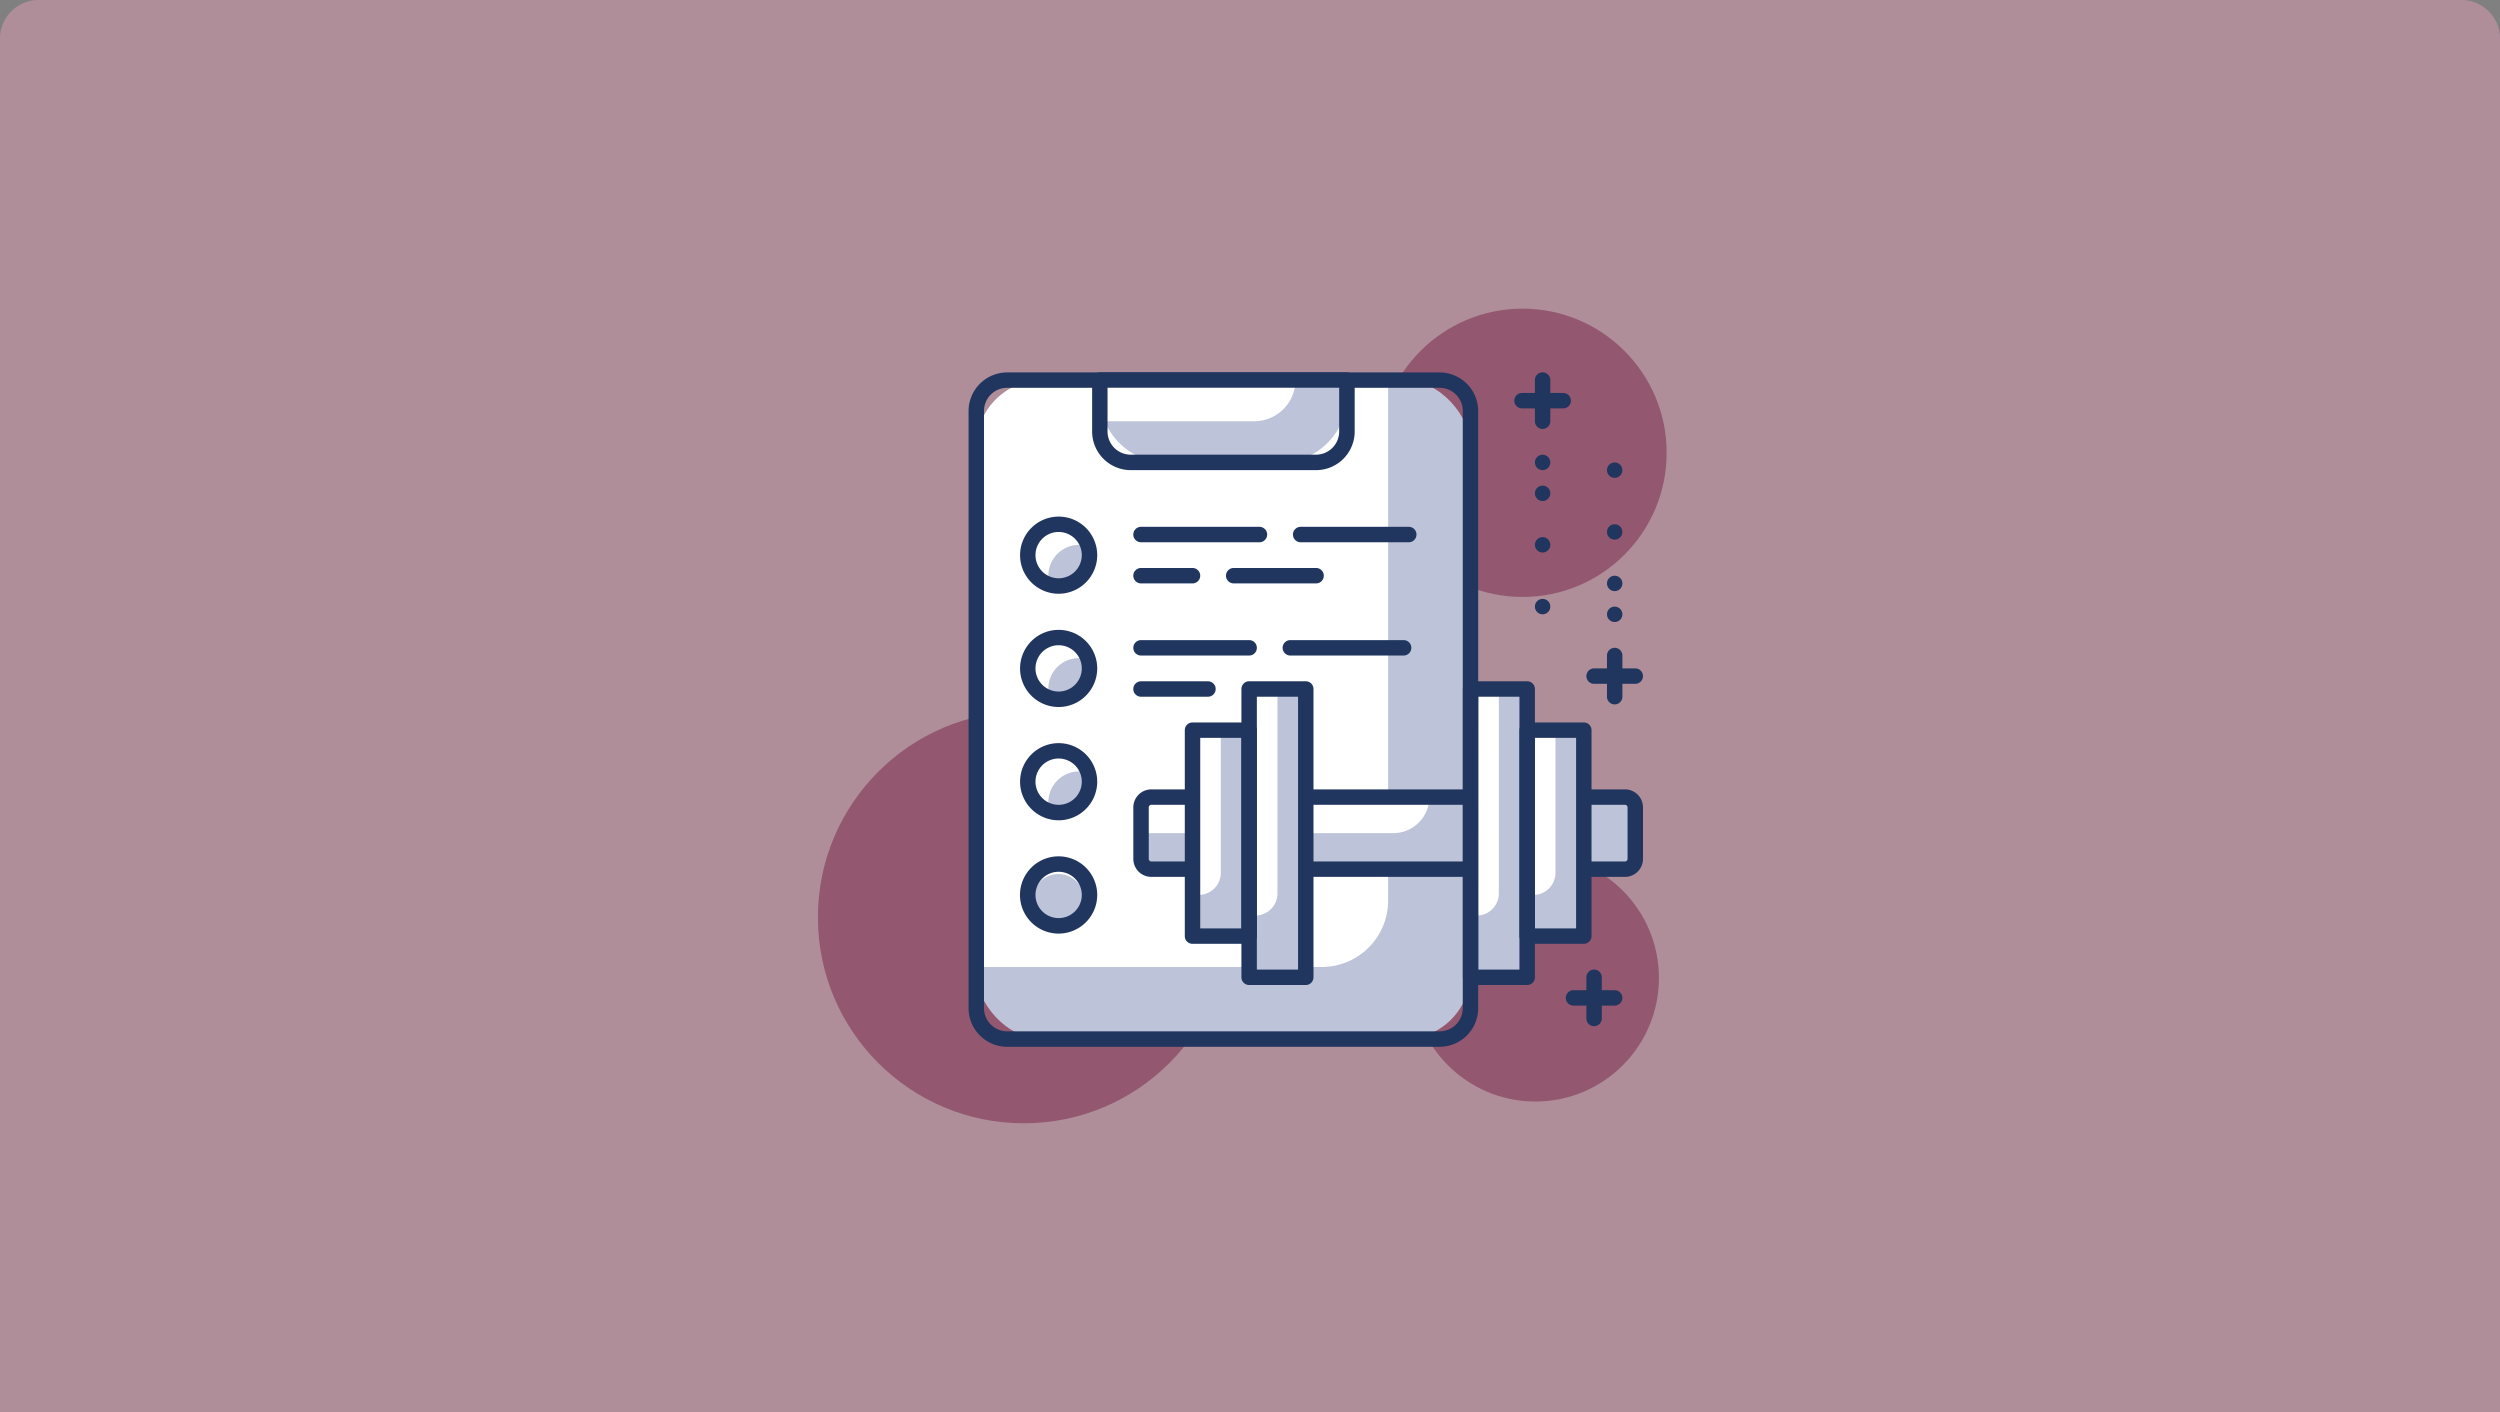 <svg xmlns="http://www.w3.org/2000/svg" width="324" height="183" viewBox="0 0 324 183"><rect x="0" y="0" width="324" height="183" fill="#808080" stroke="none"/><defs><style>.a{fill:#af8e9a;}.b{fill:#935870;}.c{fill:#bdc3d8;}.d{fill:#fff;}.e{fill:#21365f;}</style></defs><g transform="translate(-416.218 -62)"><path class="a" d="M5,0H319a5,5,0,0,1,5,5V183a0,0,0,0,1,0,0H0a0,0,0,0,1,0,0V5A5,5,0,0,1,5,0Z" transform="translate(416.218 62)"/><circle class="b" cx="18.683" cy="18.683" r="18.683" transform="translate(594.852 102)"/><circle class="b" cx="16.014" cy="16.014" r="16.014" transform="translate(599.188 172.731)"/><circle class="b" cx="26.69" cy="26.69" r="26.69" transform="translate(522.218 154.201)"/><g transform="translate(541.74 110.253)"><rect class="c" width="64.055" height="85.412" rx="8.611" transform="translate(1.001 1.001)"/><path class="d" d="M8.611,0H53.379a0,0,0,0,1,0,0V67.453a8.611,8.611,0,0,1-8.611,8.611H0a0,0,0,0,1,0,0V8.611A8.611,8.611,0,0,1,8.611,0Z" transform="translate(1.001 1.005)"/><rect class="c" width="64.054" height="9.341" rx="2.87" transform="translate(22.356 55.051)"/><path class="d" d="M2.335,0h35.03a0,0,0,0,1,0,0V0a4.671,4.671,0,0,1-4.671,4.671H0a0,0,0,0,1,0,0V2.335A2.335,2.335,0,0,1,2.335,0Z" transform="translate(22.356 55.051)"/><path class="e" d="M662.357,247.358H600.972a2.338,2.338,0,0,1-2.335-2.335V238.35a2.338,2.338,0,0,1,2.335-2.335h61.384a2.338,2.338,0,0,1,2.336,2.335v6.673A2.338,2.338,0,0,1,662.357,247.358Zm-61.384-9.341a.333.333,0,0,0-.334.333v6.673a.333.333,0,0,0,.334.333h61.384a.334.334,0,0,0,.334-.333V238.35a.334.334,0,0,0-.334-.333Z" transform="translate(-577.281 -181.965)"/><rect class="c" width="7.34" height="26.69" transform="translate(72.399 46.377)"/><rect class="c" width="7.34" height="37.365" transform="translate(65.06 41.039)"/><rect class="c" width="7.34" height="26.69" transform="translate(29.026 46.377)"/><rect class="c" width="7.338" height="37.365" transform="translate(36.367 41.039)"/><path class="d" d="M0,0H3.67a0,0,0,0,1,0,0V18.481A2.87,2.87,0,0,1,.8,21.352H0a0,0,0,0,1,0,0V0A0,0,0,0,1,0,0Z" transform="translate(72.399 46.377)"/><path class="d" d="M0,0H3.67a0,0,0,0,1,0,0V26.488A2.87,2.87,0,0,1,.8,29.359H0a0,0,0,0,1,0,0V0A0,0,0,0,1,0,0Z" transform="translate(65.06 41.043)"/><path class="d" d="M0,0H3.67a0,0,0,0,1,0,0V18.481A2.87,2.87,0,0,1,.8,21.352H0a0,0,0,0,1,0,0V0A0,0,0,0,1,0,0Z" transform="translate(29.026 46.377)"/><path class="d" d="M0,0H3.67a0,0,0,0,1,0,0V26.492A2.87,2.87,0,0,1,.8,29.362H0a0,0,0,0,1,0,0V0A0,0,0,0,1,0,0Z" transform="translate(36.367 41.039)"/><path class="e" d="M714.622,246.048h-7.339a1,1,0,0,1-1-1V218.358a1,1,0,0,1,1-1h7.339a1,1,0,0,1,1,1v26.689A1,1,0,0,1,714.622,246.048Zm-6.338-2h5.338V219.359h-5.338Z" transform="translate(-634.882 -171.981)"/><path class="e" d="M698.833,245.242H691.5a1,1,0,0,1-1-1V206.876a1,1,0,0,1,1-1h7.338a1,1,0,0,1,1,1v37.365A1,1,0,0,1,698.833,245.242Zm-6.338-2h5.337V207.877H692.5Z" transform="translate(-626.434 -165.837)"/><path class="e" d="M621.326,246.048h-7.339a1,1,0,0,1-1-1V218.358a1,1,0,0,1,1-1h7.339a1,1,0,0,1,1,1v26.689A1,1,0,0,1,621.326,246.048Zm-6.338-2h5.338V219.359h-5.338Z" transform="translate(-584.96 -171.981)"/><path class="e" d="M637.114,245.242h-7.34a1,1,0,0,1-1-1V206.876a1,1,0,0,1,1-1h7.34a1,1,0,0,1,1,1v37.365A1,1,0,0,1,637.114,245.242Zm-6.339-2h5.338V207.877h-5.338Z" transform="translate(-593.408 -165.837)"/><path class="e" d="M613.754,207.17H557.705a5.01,5.01,0,0,1-5-5v-77.4a5.011,5.011,0,0,1,5-5h56.048a5.011,5.011,0,0,1,5,5v77.4A5.01,5.01,0,0,1,613.754,207.17Zm-56.048-85.407a3.007,3.007,0,0,0-3,3v77.4a3.006,3.006,0,0,0,3,3h56.048a3.007,3.007,0,0,0,3-3v-77.4a3.007,3.007,0,0,0-3-3Z" transform="translate(-552.701 -119.757)"/><path class="c" d="M0,0H32.028a0,0,0,0,1,0,0V2.064a8.611,8.611,0,0,1-8.611,8.611H8.611A8.611,8.611,0,0,1,0,2.064V0A0,0,0,0,1,0,0Z" transform="translate(17.014 1.001)"/><path class="d" d="M0,0H25.354a0,0,0,0,1,0,0V0a5.338,5.338,0,0,1-5.338,5.338H0a0,0,0,0,1,0,0V0A0,0,0,0,1,0,0Z" transform="translate(17.014 1.001)"/><path class="e" d="M616.171,132.43h-24.02a5.01,5.01,0,0,1-5-5v-6.672a1,1,0,0,1,1-1h32.027a1,1,0,0,1,1,1v6.672A5.01,5.01,0,0,1,616.171,132.43Zm-27.023-10.676v5.672a3.006,3.006,0,0,0,3,3h24.02a3.007,3.007,0,0,0,3-3v-5.672Z" transform="translate(-571.133 -119.753)"/><path class="e" d="M658.145,164.823H644.133a1,1,0,0,1,0-2h14.012a1,1,0,1,1,0,2Z" transform="translate(-601.091 -142.799)"/><path class="e" d="M614.983,164.823H599.634a1,1,0,0,1,0-2h15.348a1,1,0,0,1,0,2Z" transform="translate(-577.28 -142.799)"/><path class="e" d="M636.146,176.3H625.469a1,1,0,1,1,0-2h10.677a1,1,0,1,1,0,2Z" transform="translate(-591.104 -148.943)"/><path class="e" d="M599.634,176.3a1,1,0,0,1,0-2h6.673a1,1,0,1,1,0,2Z" transform="translate(-577.28 -148.943)"/><path class="e" d="M655.938,196.4H641.256a1,1,0,1,1,0-2h14.682a1,1,0,1,1,0,2Z" transform="translate(-599.551 -159.696)"/><path class="e" d="M613.647,196.4H599.634a1,1,0,0,1,0-2h14.012a1,1,0,1,1,0,2Z" transform="translate(-577.28 -159.696)"/><path class="e" d="M608.309,207.883h-8.675a1,1,0,0,1,0-2h8.675a1,1,0,0,1,0,2Z" transform="translate(-577.28 -165.84)"/><path class="e" d="M725.532,293.988h-5.338a1,1,0,1,1,0-2h5.338a1,1,0,0,1,0,2Z" transform="translate(-641.791 -211.915)"/><path class="e" d="M725.935,293.585a1,1,0,0,1-1-1v-5.338a1,1,0,1,1,2,0v5.338A1,1,0,0,1,725.935,293.585Z" transform="translate(-644.863 -208.843)"/><path class="d" d="M577.214,166.107a4,4,0,1,1-4-4A4,4,0,0,1,577.214,166.107Z" transform="translate(-561.533 -142.415)"/><path class="d" d="M577.214,197.683a4,4,0,1,1-4-4.005A4,4,0,0,1,577.214,197.683Z" transform="translate(-561.533 -159.31)"/><path class="c" d="M574.95,171.848a3.983,3.983,0,0,0,.186,1.147,3.943,3.943,0,0,0,1.148.187,4,4,0,0,0,4-4,3.931,3.931,0,0,0-.188-1.147,3.933,3.933,0,0,0-1.147-.188A4,4,0,0,0,574.95,171.848Z" transform="translate(-564.606 -145.487)"/><path class="c" d="M580.288,200.757a3.948,3.948,0,0,0-.188-1.148,3.952,3.952,0,0,0-4.964,4.965,3.948,3.948,0,0,0,5.152-3.817Z" transform="translate(-564.606 -162.384)"/><path class="e" d="M572.06,169.959a5,5,0,1,1,5-5A5.01,5.01,0,0,1,572.06,169.959Zm0-8.007a3,3,0,1,0,3,3A3.007,3.007,0,0,0,572.06,161.952Z" transform="translate(-560.382 -141.262)"/><path class="e" d="M572.06,201.537a5,5,0,1,1,5-5A5.011,5.011,0,0,1,572.06,201.537Zm0-8.007a3,3,0,1,0,3,3A3.006,3.006,0,0,0,572.06,193.53Z" transform="translate(-560.382 -158.16)"/><path class="d" d="M577.214,229.262a4,4,0,1,1-4-4A4,4,0,0,1,577.214,229.262Z" transform="translate(-561.533 -176.209)"/><path class="d" d="M577.214,260.84a4,4,0,1,1-4-4A4.005,4.005,0,0,1,577.214,260.84Z" transform="translate(-561.533 -193.107)"/><path class="c" d="M574.95,235a4,4,0,0,0,.186,1.148,3.943,3.943,0,0,0,1.148.186,4,4,0,0,0,4-4,3.931,3.931,0,0,0-.188-1.146,3.934,3.934,0,0,0-1.147-.188A4,4,0,0,0,574.95,235Z" transform="translate(-564.606 -179.281)"/><path class="c" d="M580.288,263.912a1,1,0,0,0-1.335-1.334,3.357,3.357,0,1,0-2.669,5.339A4.005,4.005,0,0,0,580.288,263.912Z" transform="translate(-564.606 -196.179)"/><path class="e" d="M572.06,233.115a5,5,0,1,1,5-5A5.01,5.01,0,0,1,572.06,233.115Zm0-8.007a3,3,0,1,0,3,3A3.006,3.006,0,0,0,572.06,225.108Z" transform="translate(-560.382 -175.057)"/><path class="e" d="M572.06,264.693a5.006,5.006,0,1,1,5-5.006A5.011,5.011,0,0,1,572.06,264.693Zm0-8.01a3,3,0,1,0,3,3A3.008,3.008,0,0,0,572.06,256.683Z" transform="translate(-560.382 -191.953)"/><path class="e" d="M731.273,204.286h-5.338a1,1,0,0,1,0-2h5.338a1,1,0,0,1,0,2Z" transform="translate(-644.863 -163.915)"/><path class="e" d="M731.676,203.883a1,1,0,0,1-1-1v-5.338a1,1,0,0,1,2,0v5.338A1,1,0,0,1,731.676,203.883Z" transform="translate(-647.935 -160.843)"/><circle class="e" cx="1.001" cy="1.001" r="1.001" transform="translate(82.74 30.362)"/><circle class="e" cx="1.001" cy="1.001" r="1.001" transform="translate(82.74 26.358)"/><circle class="e" cx="1.001" cy="1.001" r="1.001" transform="translate(82.74 19.686)"/><circle class="e" cx="1.001" cy="1.001" r="1.001" transform="translate(82.74 11.678)"/><path class="e" d="M711.18,127.5h-5.338a1,1,0,1,1,0-2h5.338a1,1,0,1,1,0,2Z" transform="translate(-634.111 -122.825)"/><path class="e" d="M711.583,127.092a1,1,0,0,1-1-1v-5.338a1,1,0,1,1,2,0v5.338A1,1,0,0,1,711.583,127.092Z" transform="translate(-637.183 -119.753)"/><circle class="e" cx="1.001" cy="1.001" r="1.001" transform="translate(73.398 10.676)"/><circle class="e" cx="1.001" cy="1.001" r="1.001" transform="translate(73.398 14.68)"/><circle class="e" cx="1.001" cy="1.001" r="1.001" transform="translate(73.398 21.354)"/><circle class="e" cx="1.001" cy="1.001" r="1.001" transform="translate(73.398 29.361)"/></g></g></svg>